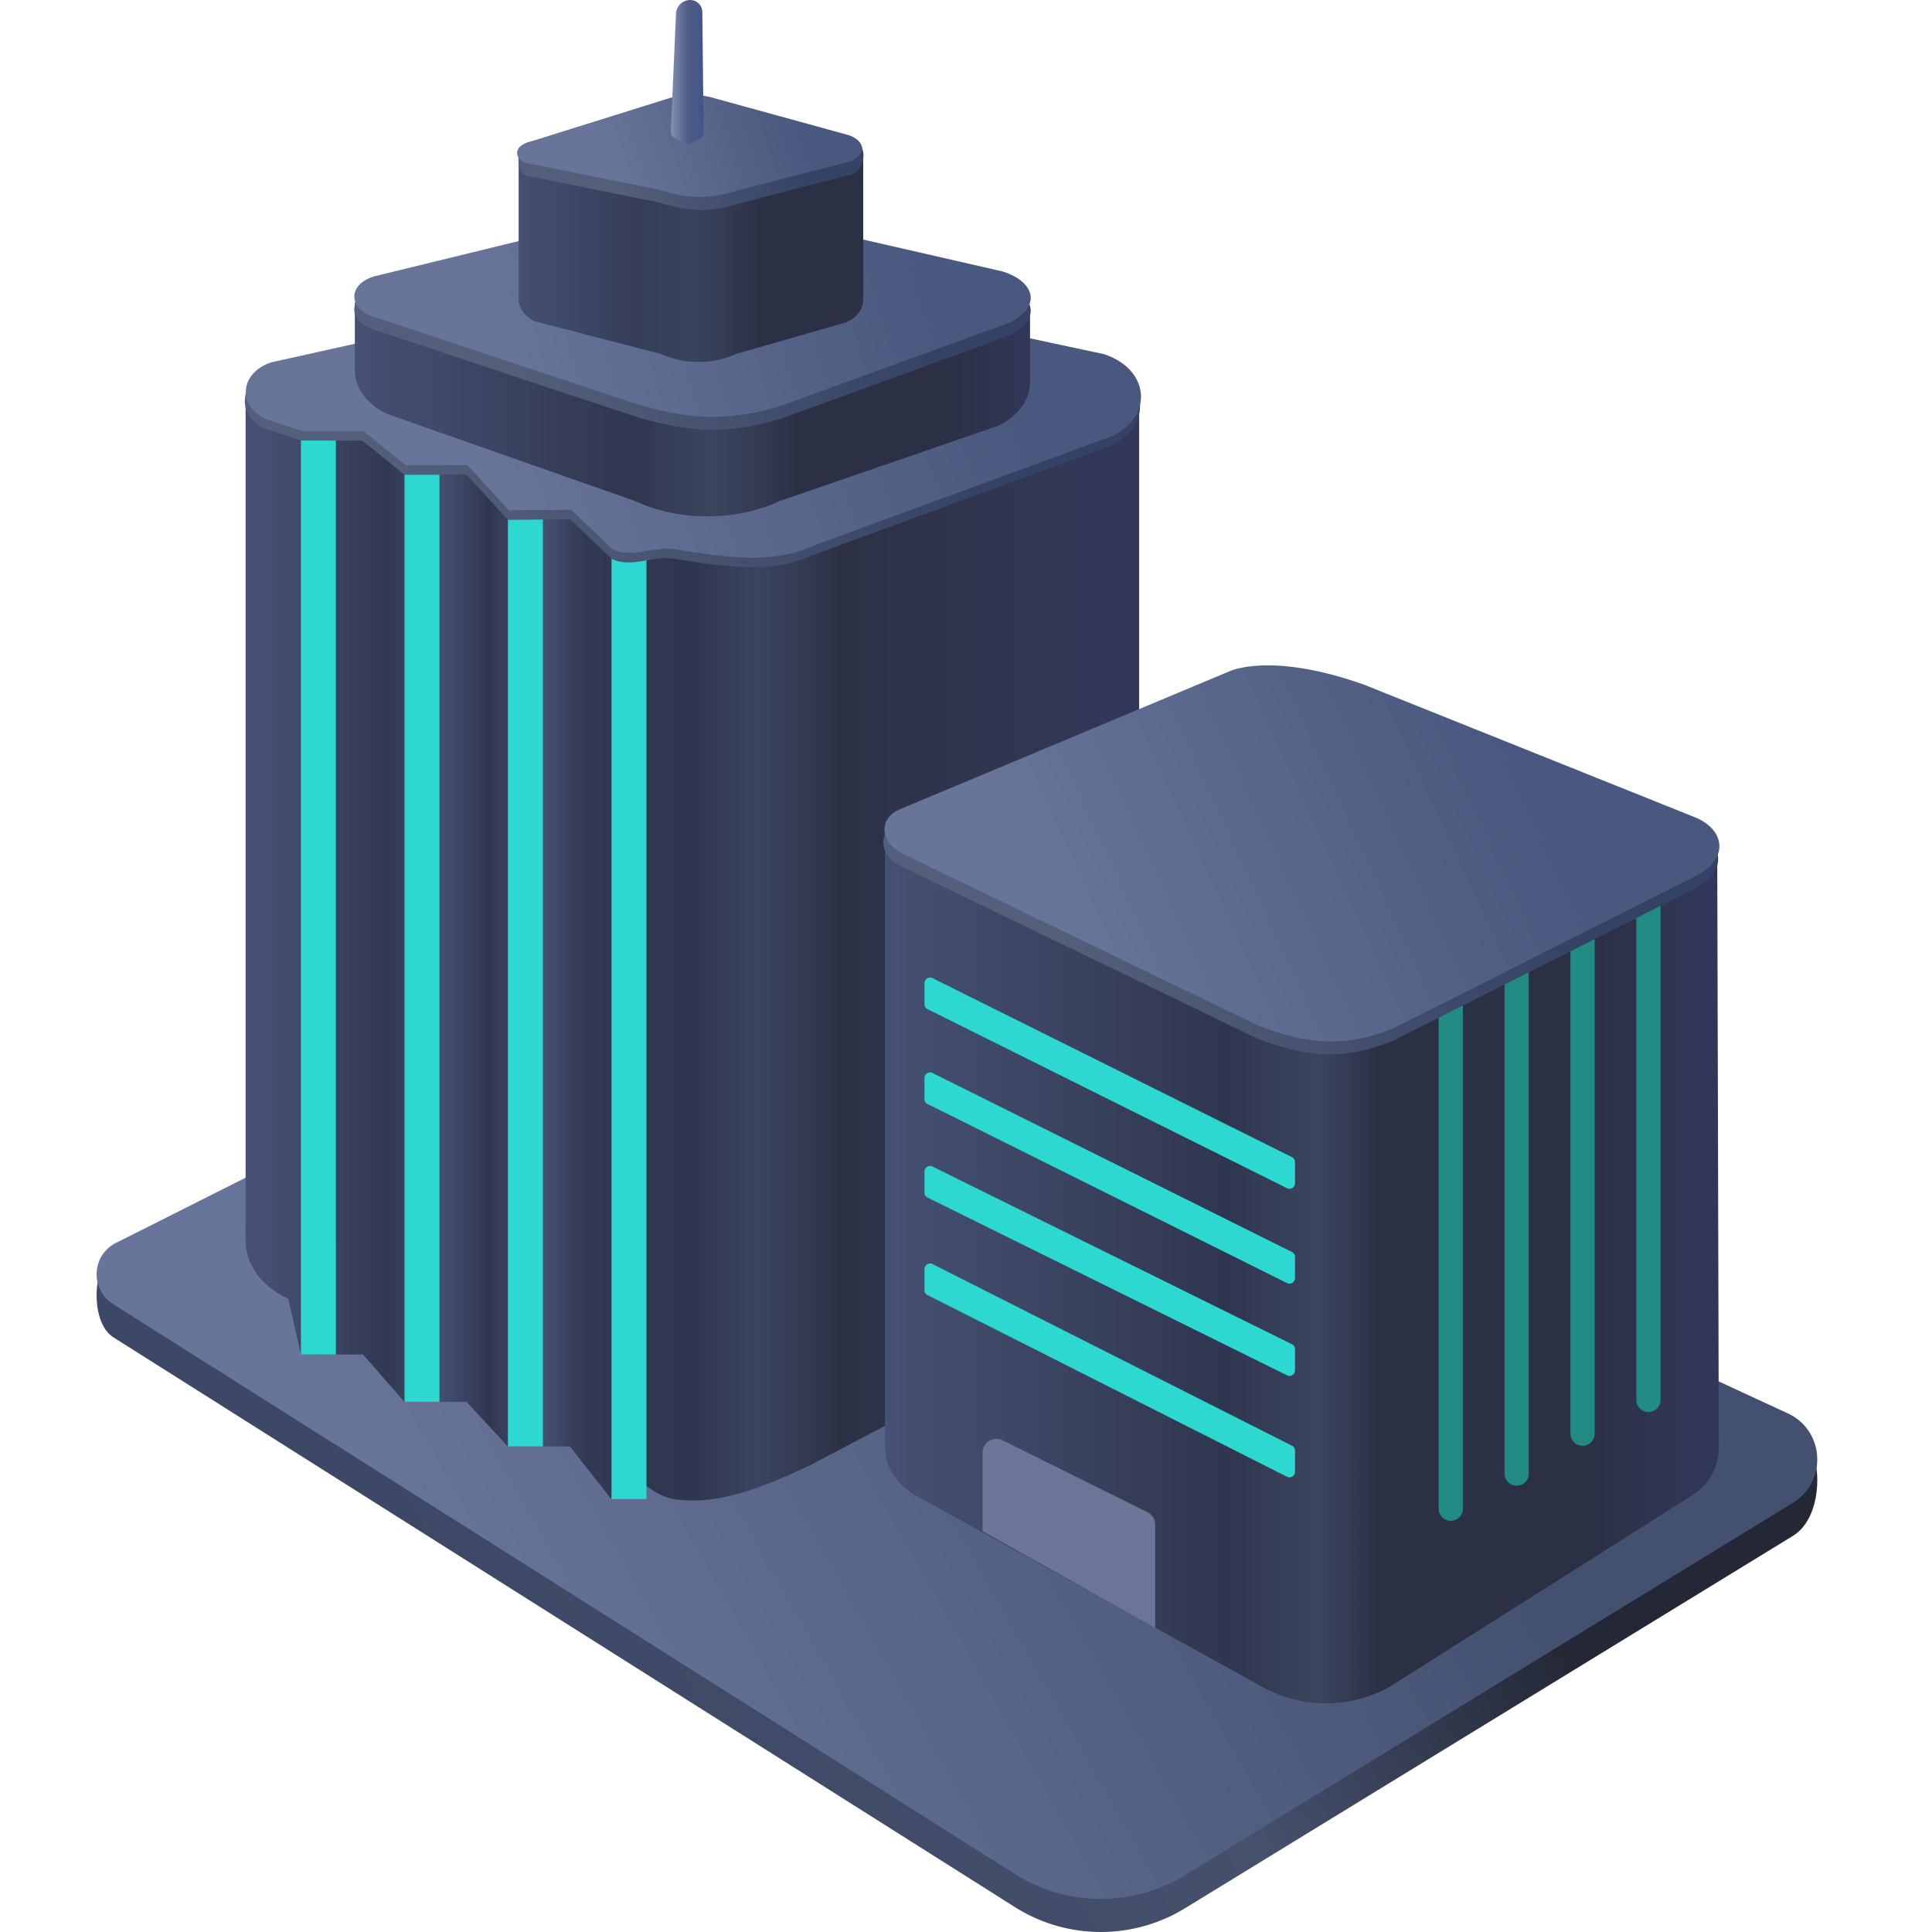 <svg width="140" height="140" viewBox="0 0 140 140" fill="none" xmlns="http://www.w3.org/2000/svg">
<path d="M129.917 111.299L85.831 138.303C82.107 140.566 77.428 140.566 73.714 138.303L8.219 96.909C6.453 95.83 6.644 91.248 8.544 90.427C77.276 96.909 83.173 97.797 129.449 102.802C132.209 103.986 132.476 109.743 129.917 111.299Z" fill="url(#paint0_linear)"/>
<path d="M129.917 108.903L85.831 135.906C82.107 138.169 77.428 138.169 73.714 135.906L8.219 94.513C6.453 93.434 6.644 90.817 8.544 89.996L49.976 69.151C52.42 68.111 55.18 68.111 57.615 69.151L129.449 102.371C132.209 103.555 132.476 107.346 129.917 108.903Z" fill="url(#paint1_linear)"/>
<path d="M17.797 28.465V89.929C17.797 91.639 18.971 93.233 20.891 94.121L21.807 98.151H26.305L29.303 101.579H33.8L36.799 104.816H41.296L44.294 108.626L44.619 106.239C45.927 106.85 47.35 108.387 48.801 108.626C52.105 109.16 55.6 107.623 58.579 106.239L79.453 95.267C81.362 94.37 82.546 92.784 82.546 90.13V28.083L17.797 28.465Z" fill="url(#paint2_linear)"/>
<path d="M21.807 31.921H24.339V98.151H21.807V31.921ZM29.313 101.579H31.844V34.394H29.313V101.579ZM36.808 104.816H39.34V37.631H36.808V104.816ZM44.313 40.486V108.626H46.845V40.486H44.313Z" fill="url(#paint3_linear)"/>
<path d="M80.493 32.303L58.856 40.238C55.8 41.661 52.21 41.012 48.811 40.486C47.264 40.248 45.794 41.174 44.399 40.525L44.313 40.486L41.315 37.632L36.799 37.67L33.81 34.395H29.312L26.257 31.931L21.807 31.921L19.2 31.062C17.09 30.078 17.31 27.691 19.592 26.947L46.032 21.064C48.954 20.11 52.258 20.11 55.17 21.064L79.93 26.355C83.234 27.433 83.558 30.881 80.493 32.303Z" fill="url(#paint4_linear)"/>
<path d="M80.564 31.613L58.927 39.548C55.871 40.97 52.281 40.321 48.882 39.796C47.335 39.557 45.864 40.483 44.47 39.834L44.384 39.796L41.386 36.941L36.869 36.979L33.88 33.704H29.383L26.328 31.24L21.878 31.231L19.271 30.371C17.161 29.388 17.38 27.001 19.663 26.256L46.103 20.374C49.025 19.419 52.328 19.419 55.241 20.374L80.001 25.664C83.304 26.743 83.629 30.19 80.564 31.613Z" fill="url(#paint5_linear)"/>
<path d="M25.713 21.914V26.832C25.713 28.13 26.601 29.324 28.043 29.992L45.984 36.294C49.221 37.794 53.289 37.794 56.536 36.294L72.31 30.861C73.752 30.183 74.64 28.98 74.64 27.701V22.353L25.713 21.914Z" fill="url(#paint6_linear)"/>
<path d="M73.084 24.34L56.736 30.288C52.993 31.481 49.995 31.434 45.774 30.097L26.773 23.786C25.178 23.041 25.35 21.523 27.069 20.969L46.548 16.214C48.763 15.498 51.255 15.498 53.452 16.214L72.663 20.606C75.156 21.418 75.404 23.261 73.084 24.34Z" fill="url(#paint7_linear)"/>
<path d="M73.087 23.406L56.739 29.354C52.996 30.548 49.998 30.5 45.777 29.163L26.776 22.852C25.181 22.108 25.353 20.589 27.072 20.035L46.551 15.28C48.766 14.564 51.258 14.564 53.455 15.28L72.666 19.673C75.159 20.484 75.407 22.327 73.087 23.406Z" fill="url(#paint8_linear)"/>
<path d="M37.582 11.773V21.675C37.582 22.334 38.03 22.945 38.775 23.289L47.932 25.657C49.584 26.421 51.656 26.421 53.308 25.657L61.358 23.346C62.093 23.003 62.551 22.392 62.551 21.733V11.611L37.582 11.773Z" fill="url(#paint9_linear)"/>
<path d="M61.749 12.633L53.413 14.781C51.504 15.393 49.976 15.364 47.818 14.686L38.126 12.728C37.314 12.347 37.4 10.59 38.279 10.304L48.467 8.097C49.594 7.734 50.864 7.734 51.99 8.097L61.55 9.829C62.82 10.249 62.933 12.089 61.749 12.633Z" fill="url(#paint10_linear)"/>
<path d="M61.653 11.688L53.317 13.836C51.407 14.447 49.88 14.419 47.722 13.741L38.03 11.783C37.218 11.401 37.304 10.628 38.183 10.341L48.371 7.152C49.498 6.789 50.768 6.789 51.895 7.152L61.443 9.778C62.713 10.198 62.837 11.144 61.653 11.688Z" fill="url(#paint11_linear)"/>
<path d="M50.014 0C50.501 0 50.892 0.391 50.892 0.878L50.988 9.654C50.988 9.768 50.931 9.873 50.835 9.94L50.186 10.389C50.023 10.494 49.823 10.513 49.651 10.418L48.887 9.997C48.706 9.902 48.601 9.711 48.61 9.51L48.983 1.031C48.983 0.458 49.451 0 50.014 0Z" fill="url(#paint12_linear)"/>
<path d="M64.127 59.688V104.854C64.127 106.286 65.034 107.604 66.323 108.348L91.379 122.184C94.272 123.846 97.891 123.846 100.775 122.184L122.469 108.453C123.758 107.709 124.551 106.381 124.551 104.959L124.436 61.14L64.127 59.688Z" fill="url(#paint13_linear)"/>
<path d="M114.294 66.114C114.878 65.832 115.556 66.257 115.556 66.905V103.889C115.556 104.228 115.362 104.536 115.056 104.682C114.473 104.961 113.798 104.536 113.798 103.889V66.905C113.798 66.568 113.991 66.261 114.294 66.114ZM119.143 64.135C119.717 63.919 120.33 64.344 120.33 64.958V101.444C120.33 101.812 120.101 102.141 119.756 102.268C119.182 102.48 118.573 102.056 118.573 101.444V64.958C118.573 64.592 118.8 64.264 119.143 64.135ZM109.024 106.782C109.024 107.394 109.634 107.818 110.208 107.606C110.553 107.478 110.782 107.149 110.782 106.782V68.873C110.782 68.259 110.169 67.834 109.594 68.05C109.251 68.179 109.024 68.507 109.024 68.873V106.782ZM104.25 109.328C104.25 109.921 104.827 110.344 105.393 110.166C105.759 110.05 106.007 109.711 106.007 109.328V72.692C106.007 72.079 105.394 71.654 104.82 71.87C104.477 71.998 104.25 72.326 104.25 72.692V109.328Z" fill="#208A83"/>
<path d="M67.249 73.143L93.298 86.119C93.565 86.215 93.842 86.024 93.842 85.737V84.209C93.842 84.037 93.737 83.884 93.575 83.827L67.536 70.86C67.268 70.764 66.991 70.955 66.991 71.242V72.761C66.982 72.933 67.087 73.085 67.249 73.143ZM67.249 80.018L93.298 92.994C93.565 93.09 93.842 92.899 93.842 92.612V91.084C93.842 90.912 93.737 90.759 93.575 90.702L67.536 77.735C67.268 77.639 66.991 77.83 66.991 78.117V79.636C66.982 79.808 67.087 79.96 67.249 80.018ZM67.249 86.797L93.298 99.678C93.565 99.774 93.842 99.583 93.842 99.296V97.768C93.842 97.596 93.737 97.443 93.575 97.386L67.536 84.514C67.268 84.419 66.991 84.61 66.991 84.896V86.415C66.982 86.587 67.087 86.74 67.249 86.797ZM67.249 93.863L93.298 107.031C93.565 107.126 93.842 106.935 93.842 106.649V105.12C93.842 104.949 93.737 104.796 93.575 104.738L67.536 91.58C67.268 91.485 66.991 91.676 66.991 91.962V93.481C66.982 93.653 67.087 93.806 67.249 93.863Z" fill="url(#paint14_linear)"/>
<path d="M123.078 64.257L100.858 75.457C97.525 76.775 94.842 76.718 91.09 75.247L65.098 62.681C63.675 61.86 63.599 60.189 65.136 59.568L88.982 49.583C88.982 49.583 91.93 48.108 98.811 50.566L122.705 60.141C124.92 61.029 125.14 63.073 123.078 64.257Z" fill="url(#paint15_linear)"/>
<path d="M123.166 63.327L100.946 74.527C97.614 75.845 94.931 75.788 91.178 74.317L65.187 61.751C63.764 60.93 63.688 59.259 65.225 58.638L89.071 48.653C89.071 48.653 92.019 47.178 98.899 49.635L122.794 59.211C125.009 60.099 125.229 62.143 123.166 63.327Z" fill="url(#paint16_linear)"/>
<path d="M71.202 105.263C71.202 104.521 71.982 104.038 72.647 104.367L83.156 109.582C83.496 109.75 83.711 110.098 83.711 110.477V117.974L71.202 110.955V105.263Z" fill="url(#paint17_linear)"/>
<defs>
<linearGradient id="paint0_linear" x1="34.298" y1="122.633" x2="95.881" y2="87.79" gradientUnits="userSpaceOnUse">
<stop stop-color="#3D4866"/>
<stop offset="0.63" stop-color="#45506D"/>
<stop offset="0.995" stop-color="#242836"/>
</linearGradient>
<linearGradient id="paint1_linear" x1="34.298" y1="120.236" x2="95.881" y2="85.394" gradientUnits="userSpaceOnUse">
<stop stop-color="#687599"/>
<stop offset="0.995" stop-color="#445070"/>
</linearGradient>
<linearGradient id="paint2_linear" x1="19.286" y1="68.802" x2="80.716" y2="68.802" gradientUnits="userSpaceOnUse">
<stop stop-color="#455072"/>
<stop offset="0.142" stop-color="#313852"/>
<stop offset="0.204" stop-color="#455072"/>
<stop offset="0.262" stop-color="#303750"/>
<stop offset="0.326" stop-color="#455072"/>
<stop offset="0.376" stop-color="#323953"/>
<stop offset="0.504" stop-color="#2F364F"/>
<stop offset="0.58" stop-color="#3B4560"/>
<stop offset="0.676" stop-color="#2D3146"/>
<stop offset="0.895" stop-color="#313751"/>
<stop offset="1" stop-color="#313758"/>
</linearGradient>
<linearGradient id="paint3_linear" x1="22.795" y1="72.826" x2="61.454" y2="64.941" gradientUnits="userSpaceOnUse">
<stop stop-color="#2CD8CF"/>
</linearGradient>
<linearGradient id="paint4_linear" x1="30.575" y1="40.611" x2="64.665" y2="21.323" gradientUnits="userSpaceOnUse">
<stop stop-color="#545F7C"/>
<stop offset="0.49" stop-color="#46516F"/>
<stop offset="0.995" stop-color="#344265"/>
</linearGradient>
<linearGradient id="paint5_linear" x1="35.995" y1="35.875" x2="71.379" y2="23.098" gradientUnits="userSpaceOnUse">
<stop stop-color="#687599"/>
<stop offset="0.995" stop-color="#49587E"/>
</linearGradient>
<linearGradient id="paint6_linear" x1="26.166" y1="29.486" x2="74.819" y2="29.486" gradientUnits="userSpaceOnUse">
<stop stop-color="#455072"/>
<stop offset="0.404" stop-color="#303750"/>
<stop offset="0.525" stop-color="#3B4560"/>
<stop offset="0.652" stop-color="#2C3045"/>
<stop offset="0.871" stop-color="#2C3045"/>
<stop offset="1" stop-color="#313758"/>
</linearGradient>
<linearGradient id="paint7_linear" x1="36.486" y1="26.538" x2="65.973" y2="17.692" gradientUnits="userSpaceOnUse">
<stop stop-color="#545F7C"/>
<stop offset="0.464" stop-color="#46516F"/>
<stop offset="0.995" stop-color="#344265"/>
</linearGradient>
<linearGradient id="paint8_linear" x1="36.489" y1="25.604" x2="65.976" y2="16.759" gradientUnits="userSpaceOnUse">
<stop stop-color="#687599"/>
<stop offset="0.995" stop-color="#49587E"/>
</linearGradient>
<linearGradient id="paint9_linear" x1="37.469" y1="18.675" x2="62.533" y2="18.675" gradientUnits="userSpaceOnUse">
<stop stop-color="#455072"/>
<stop offset="0.336" stop-color="#353D59"/>
<stop offset="0.515" stop-color="#39435D"/>
<stop offset="0.711" stop-color="#2C3045"/>
<stop offset="0.995" stop-color="#2C3045"/>
</linearGradient>
<linearGradient id="paint10_linear" x1="44.841" y1="14.252" x2="58.11" y2="9.829" gradientUnits="userSpaceOnUse">
<stop stop-color="#545F7C"/>
<stop offset="0.443" stop-color="#46516F"/>
<stop offset="0.995" stop-color="#344265"/>
</linearGradient>
<linearGradient id="paint11_linear" x1="44.745" y1="13.307" x2="58.014" y2="8.884" gradientUnits="userSpaceOnUse">
<stop stop-color="#687599"/>
<stop offset="0.995" stop-color="#49587E"/>
</linearGradient>
<linearGradient id="paint12_linear" x1="48.611" y1="5.236" x2="50.99" y2="5.236" gradientUnits="userSpaceOnUse">
<stop stop-color="#8591B3"/>
<stop offset="0.5" stop-color="#505E86"/>
<stop offset="0.995" stop-color="#41558C"/>
</linearGradient>
<linearGradient id="paint13_linear" x1="64.007" y1="91.408" x2="122.98" y2="91.408" gradientUnits="userSpaceOnUse">
<stop stop-color="#465173"/>
<stop offset="0.423" stop-color="#2F364F"/>
<stop offset="0.535" stop-color="#3B4560"/>
<stop offset="0.609" stop-color="#2C3045"/>
<stop offset="0.875" stop-color="#2C3045"/>
<stop offset="1" stop-color="#313758"/>
</linearGradient>
<linearGradient id="paint14_linear" x1="61.434" y1="91.442" x2="96.834" y2="87.7" gradientUnits="userSpaceOnUse">
<stop stop-color="#2CD8CF"/>
</linearGradient>
<linearGradient id="paint15_linear" x1="77.187" y1="69.24" x2="109.131" y2="54.497" gradientUnits="userSpaceOnUse">
<stop stop-color="#545F7C"/>
<stop offset="0.479" stop-color="#444F6D"/>
<stop offset="0.995" stop-color="#344265"/>
</linearGradient>
<linearGradient id="paint16_linear" x1="77.276" y1="68.31" x2="109.22" y2="53.567" gradientUnits="userSpaceOnUse">
<stop stop-color="#687599"/>
<stop offset="0.995" stop-color="#49587E"/>
</linearGradient>
<linearGradient id="paint17_linear" x1="71.898" y1="103.228" x2="86.984" y2="122.707" gradientUnits="userSpaceOnUse">
<stop stop-color="#6C7699"/>
<stop offset="1" stop-color="#6A7497"/>
</linearGradient>
</defs>
</svg>
